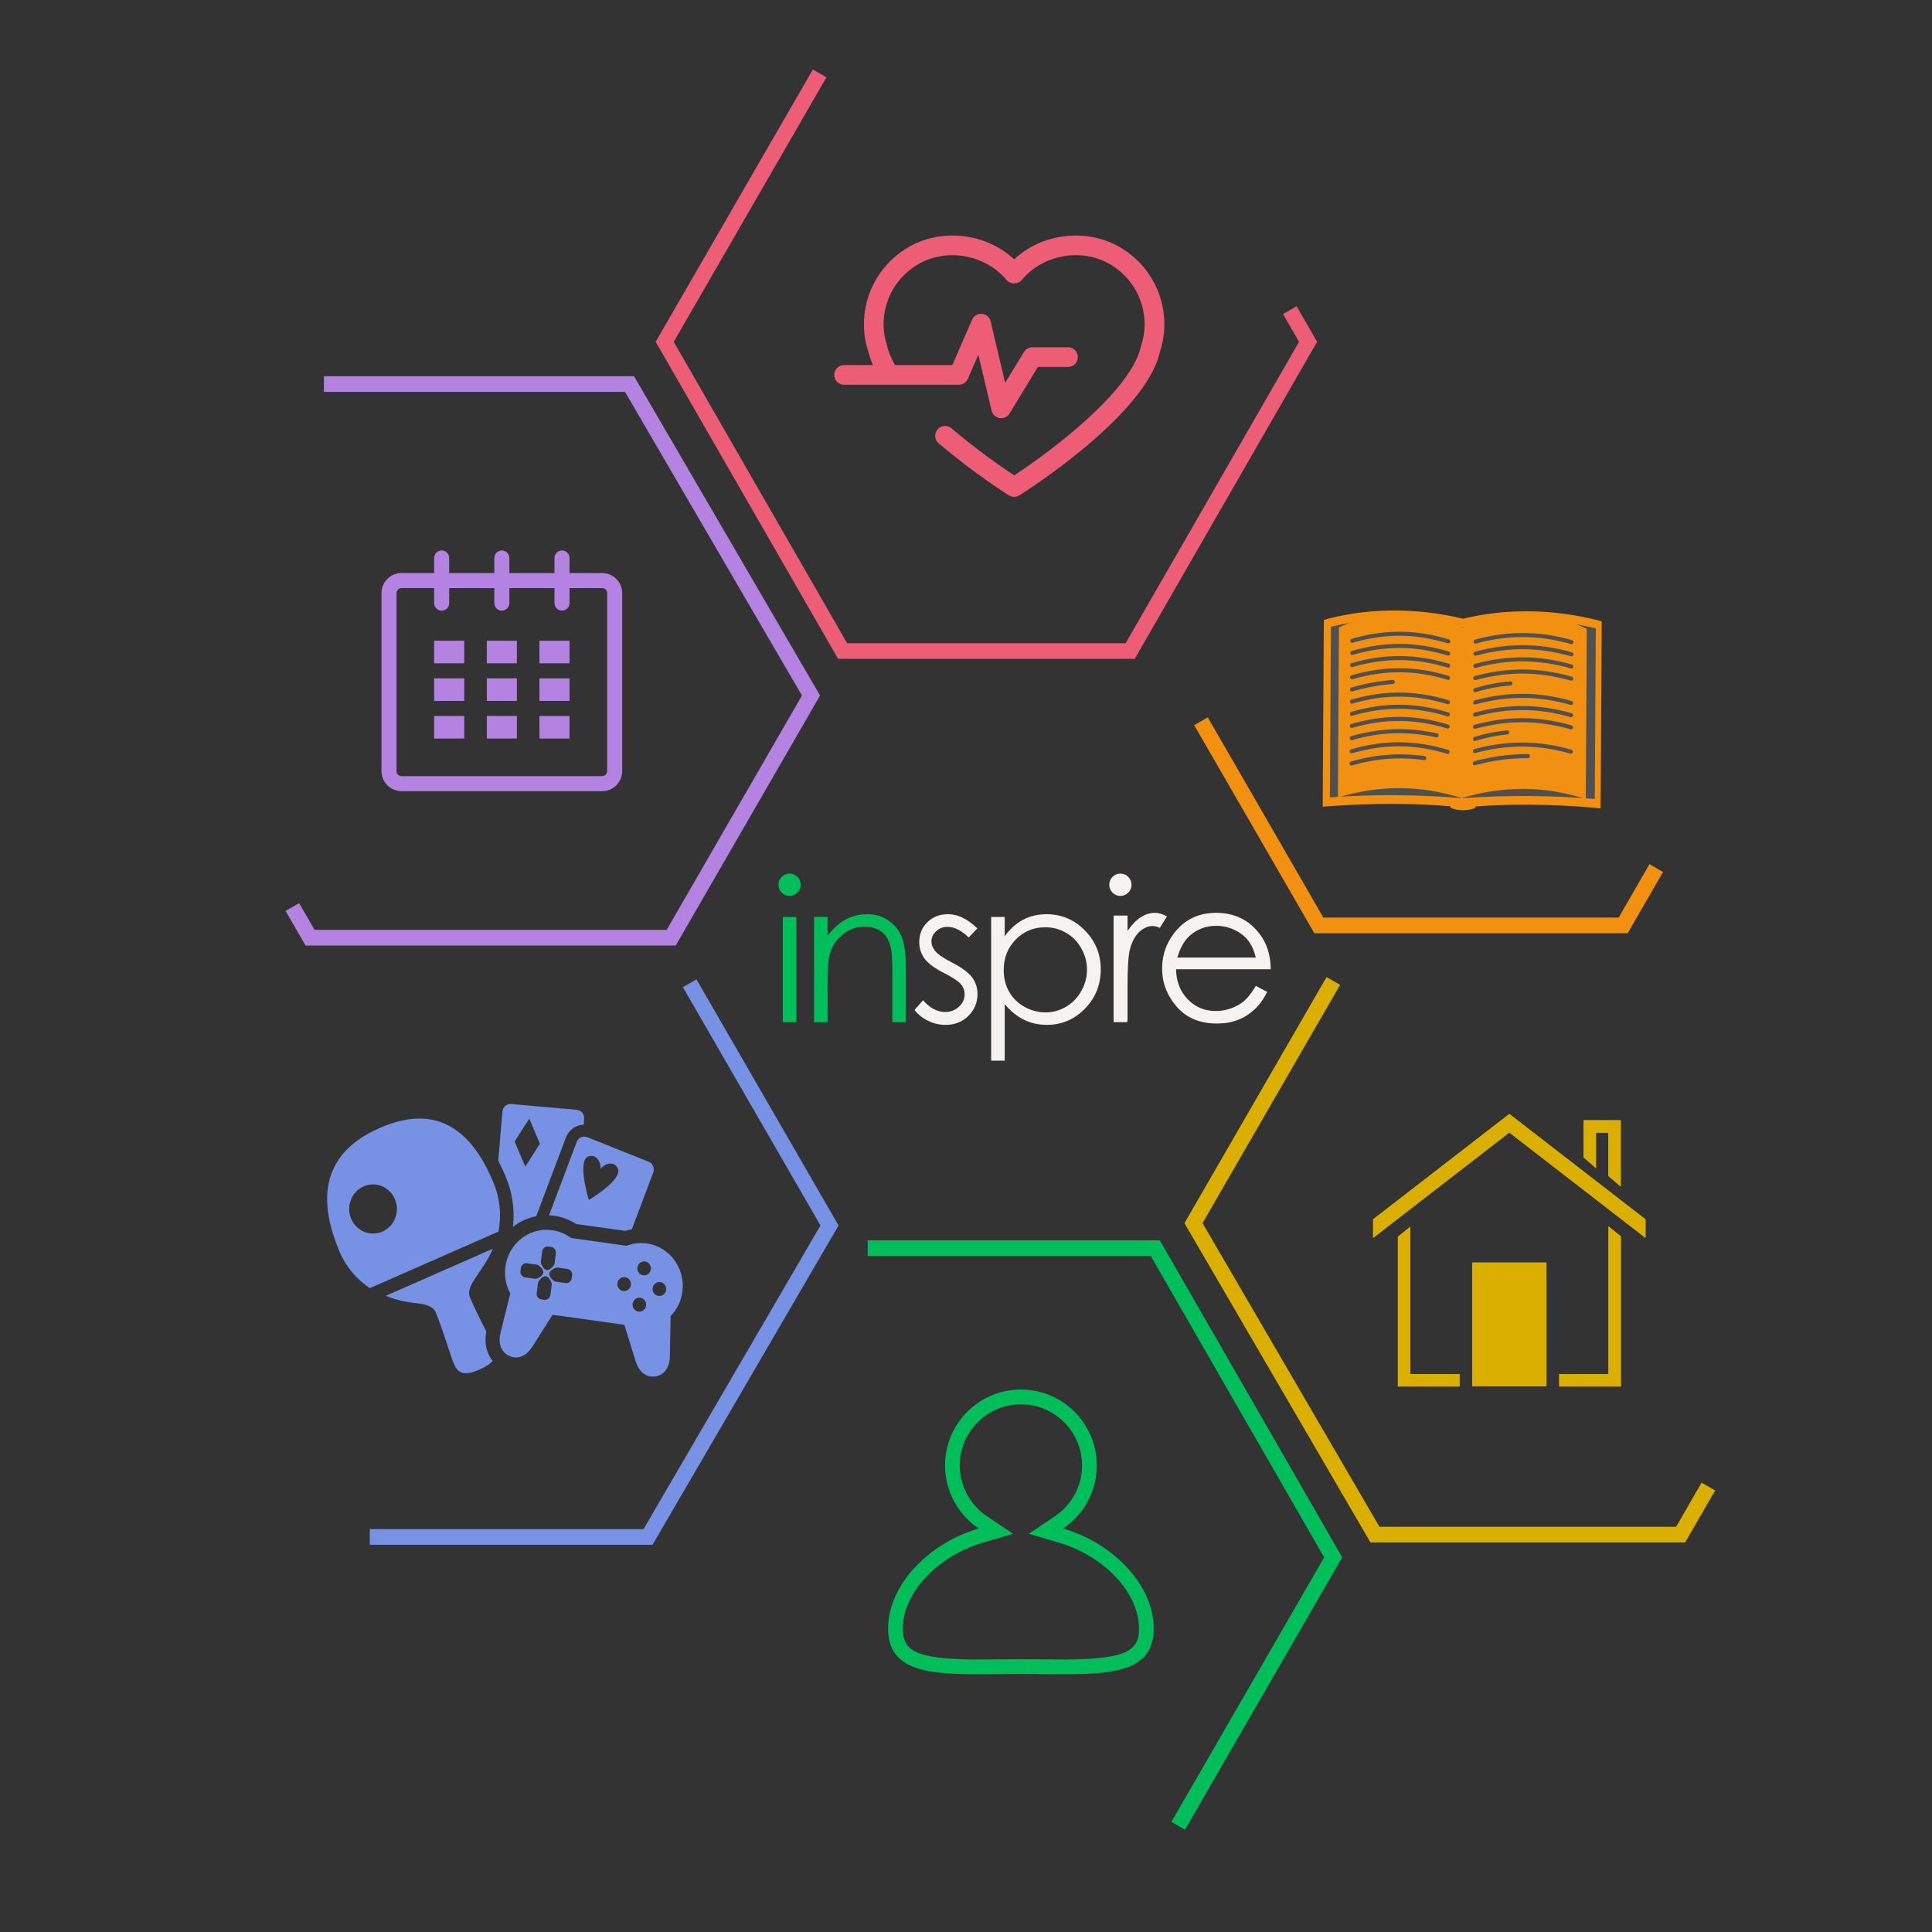 <?xml version="1.0" encoding="utf-8"?>
<!-- Generator: Adobe Illustrator 16.0.4, SVG Export Plug-In . SVG Version: 6.00 Build 0)  -->
<!DOCTYPE svg PUBLIC "-//W3C//DTD SVG 1.1//EN" "http://www.w3.org/Graphics/SVG/1.1/DTD/svg11.dtd">
<svg version="1.1" id="Layer_1" xmlns="http://www.w3.org/2000/svg" xmlns:xlink="http://www.w3.org/1999/xlink" x="0px" y="0px"
	 width="864px" height="864px" viewBox="0 0 864 864" enable-background="new 0 0 864 864" xml:space="preserve">
<rect x="0" y="0" width="864" height="864" fill="#333333" stroke="none"/>
<polyline fill="none" stroke="#ED5D75" stroke-width="7" stroke-miterlimit="10" points="366.552,32.838 297.263,152.856 
	376.816,291.147 441.122,291.147 505.424,291.147 584.979,152.856 576.808,138.704 "/>
<polyline fill="none" stroke="#00BF5A" stroke-width="7" stroke-miterlimit="10" points="388.042,558.179 452.352,558.179 
	516.653,558.179 596.207,696.47 526.912,816.486 "/>
<polyline fill="none" stroke="#DBAF00" stroke-width="7" stroke-miterlimit="10" points="596.27,438.695 533.733,547.004 
	614.897,686.296 751.581,686.296 763.988,664.81 "/>
<polyline fill="none" stroke="#F29111" stroke-width="7" stroke-miterlimit="10" points="537.094,322.562 589.793,413.843 
	725.889,413.843 740.684,388.213 "/>
<polyline fill="none" stroke="#7791E5" stroke-width="7" stroke-miterlimit="10" points="308.43,439.729 370.964,548.038 
	289.805,687.33 165.386,687.33 "/>
<polyline fill="none" stroke="#B482E0" stroke-width="7" stroke-miterlimit="10" points="144.844,171.75 281.531,171.75 
	362.689,311.045 300.155,419.356 138.663,419.356 130.745,405.64 "/>
<path fill="#00BF5A" d="M353.078,390.67c1.381,0,2.565,0.487,3.537,1.467c0.974,0.983,1.473,2.168,1.473,3.552
	c0,1.358-0.497,2.522-1.473,3.505c-0.97,0.972-2.156,1.466-3.537,1.466c-1.342,0-2.51-0.492-3.489-1.466
	c-0.97-0.983-1.464-2.147-1.464-3.505c0-1.388,0.492-2.567,1.464-3.552C350.568,391.159,351.733,390.67,353.078,390.67z
	 M350.077,410.055h6.055v47.064h-6.055V410.055z"/>
<path fill="#00BF5A" d="M364.056,410.055h6.056v8.425c2.421-3.229,5.108-5.643,8.049-7.25c2.942-1.591,6.142-2.392,9.601-2.392
	c3.519,0,6.642,0.892,9.372,2.684c2.721,1.788,4.734,4.196,6.028,7.221c1.304,3.034,1.948,7.749,1.948,14.154v24.224h-6.055v-22.45
	c0-5.427-0.223-9.041-0.673-10.86c-0.702-3.125-2.052-5.458-4.039-7.03c-1.989-1.573-4.591-2.36-7.787-2.36
	c-3.666,0-6.941,1.21-9.839,3.641c-2.905,2.421-4.815,5.416-5.739,8.99c-0.577,2.337-0.866,6.607-0.866,12.808v17.263h-6.054
	L364.056,410.055L364.056,410.055z"/>
<path fill="#F4F3F2" d="M437.089,415.198l-3.891,4.026c-3.246-3.146-6.406-4.718-9.499-4.718c-1.972,0-3.651,0.646-5.053,1.948
	c-1.401,1.295-2.105,2.812-2.105,4.539c0,1.53,0.581,2.988,1.735,4.372c1.147,1.417,3.586,3.076,7.286,4.977
	c4.51,2.345,7.573,4.59,9.188,6.751c1.591,2.188,2.391,4.658,2.391,7.397c0,3.862-1.358,7.133-4.073,9.812
	c-2.715,2.684-6.11,4.027-10.179,4.027c-2.72,0-5.311-0.593-7.776-1.776c-2.473-1.186-4.52-2.817-6.138-4.892l3.813-4.327
	c3.095,3.493,6.371,5.235,9.841,5.235c2.429,0,4.492-0.781,6.197-2.333c1.702-1.559,2.558-3.391,2.558-5.501
	c0-1.731-0.565-3.267-1.686-4.625c-1.126-1.325-3.678-2.995-7.631-5.021c-4.253-2.192-7.139-4.351-8.667-6.486
	c-1.532-2.134-2.301-4.57-2.301-7.31c0-3.582,1.223-6.544,3.665-8.913c2.434-2.356,5.524-3.55,9.249-3.55
	C428.337,408.839,432.697,410.96,437.089,415.198z"/>
<path fill="#F4F3F2" d="M443.249,410.055h6.055v8.646c2.388-3.288,5.144-5.756,8.25-7.397c3.119-1.645,6.59-2.464,10.426-2.464
	c6.679,0,12.4,2.402,17.147,7.222c4.762,4.821,7.135,10.614,7.135,17.394c0,6.917-2.354,12.801-7.07,17.628
	c-4.707,4.827-10.392,7.241-17.046,7.241c-3.747,0-7.195-0.778-10.325-2.34c-3.133-1.561-5.979-3.868-8.511-6.959v25.298h-6.055
	L443.249,410.055L443.249,410.055z M467.473,414.679c-5.24,0-9.65,1.827-13.233,5.487c-3.584,3.656-5.372,8.21-5.372,13.654
	c0,3.572,0.796,6.787,2.39,9.637c1.603,2.854,3.896,5.108,6.875,6.786c2.974,1.669,6.119,2.507,9.426,2.507
	c3.253,0,6.312-0.838,9.165-2.526c2.869-1.691,5.151-4.035,6.847-7.066c1.701-3.021,2.541-6.194,2.541-9.507
	c0-3.339-0.84-6.514-2.521-9.503c-1.689-2.996-3.958-5.318-6.8-6.975C473.943,415.507,470.834,414.679,467.473,414.679z"/>
<path fill="#F4F3F2" d="M501.033,390.67c1.378,0,2.548,0.487,3.529,1.467c0.976,0.983,1.463,2.168,1.463,3.552
	c0,1.358-0.487,2.522-1.463,3.505c-0.978,0.972-2.149,1.466-3.529,1.466c-1.355,0-2.519-0.492-3.494-1.466
	c-0.97-0.983-1.463-2.147-1.463-3.505c0-1.388,0.493-2.567,1.463-3.552C498.515,391.159,499.674,390.67,501.033,390.67z
	 M498.018,410.055h6.059v47.064h-6.059V410.055z"/>
<path fill="#F4F3F2" d="M498.054,409.438h6.189v6.886c1.839-2.713,3.786-4.745,5.841-6.081c2.046-1.338,4.176-2.016,6.401-2.016
	c1.673,0,3.461,0.539,5.366,1.608l-3.158,5.103c-1.271-0.545-2.337-0.821-3.203-0.821c-2.022,0-3.964,0.825-5.841,2.484
	c-1.872,1.659-3.297,4.242-4.284,7.72c-0.754,2.685-1.119,8.106-1.119,16.267v15.925h-6.19L498.054,409.438L498.054,409.438z"/>
<path fill="#F4F3F2" d="M561.614,440.895l5.103,2.687c-1.665,3.284-3.602,5.936-5.8,7.954c-2.196,2.023-4.663,3.556-7.399,4.608
	c-2.74,1.056-5.849,1.577-9.306,1.577c-7.683,0-13.685-2.521-18.016-7.559c-4.331-5.022-6.492-10.717-6.492-17.056
	c0-5.972,1.83-11.29,5.494-15.967c4.65-5.948,10.873-8.915,18.662-8.915c8.03,0,14.433,3.041,19.225,9.124
	c3.405,4.306,5.133,9.667,5.193,16.095h-42.347c0.105,5.464,1.856,9.948,5.23,13.453c3.382,3.484,7.554,5.235,12.521,5.235
	c2.396,0,4.731-0.417,7-1.249c2.263-0.83,4.196-1.942,5.773-3.316C558.046,446.194,559.766,443.97,561.614,440.895z
	 M561.614,428.219c-0.809-3.23-1.988-5.808-3.527-7.747c-1.548-1.925-3.59-3.498-6.136-4.671c-2.541-1.184-5.214-1.768-8.012-1.768
	c-4.618,0-8.594,1.481-11.917,4.45c-2.422,2.165-4.252,5.409-5.494,9.736L561.614,428.219L561.614,428.219z"/>
<g>
	<path fill="#F29111" d="M713.972,277.234c-10.187-2.499-20.308-3.801-30.626-3.864c-10.031-0.056-19.719,1.062-29.007,3.317
		c-9.932-2.374-19.984-3.612-30.03-3.672c-10.319-0.061-20.207,1.121-29.741,3.513l-2.543,0.692l-0.507,83.536l3.652-0.276
		c9.748-0.702,19.294-1.034,29.018-0.973c8.627,0.044,16.605,0.402,24.434,1.049l-0.008,0.543c0,0,1.547,1.205,5.579,1.234
		c4.039,0.026,5.622-1.165,5.622-1.165l0.004-0.548c7.846-0.555,15.562-0.801,24.181-0.761c9.72,0.063,18.931,0.506,28.676,1.327
		l3.127,0.322l0.502-83.594L713.972,277.234z"/>
</g>
<g>
	<path fill="#515051" d="M713.192,357.317c-19.765-1.668-39.447-1.788-59.225-0.358c0.145-25.425,0.306-50.857,0.459-76.286
		c19.272-4.84,39.987-4.367,59.226,0.359C713.501,306.462,713.348,331.891,713.192,357.317z"/>
</g>
<g>
	<path fill="#515051" d="M653.967,356.958c-19.766-1.666-39.447-1.787-59.226-0.358c0.149-25.429,0.309-50.86,0.458-76.283
		c19.279-4.844,39.988-4.37,59.227,0.358C654.275,306.104,654.118,331.533,653.967,356.958z"/>
</g>
<g>
	<g>
		<path fill="#F29111" d="M653.967,356.958c-18.798-5.887-36.78-5.993-55.646-0.331c0.154-25.349,0.302-50.702,0.465-76.046
			c18.9-8.862,36.819-8.505,55.645,0.333C654.273,306.262,654.124,331.611,653.967,356.958z"/>
	</g>
</g>
<g>
	<g>
		<path fill="#F29111" d="M653.521,356.955c18.863-5.661,36.85-5.551,55.646,0.335c0.151-25.349,0.308-50.702,0.46-76.044
			c-18.787-9.087-36.712-8.952-55.647-0.336C653.826,306.262,653.674,331.609,653.521,356.955z"/>
	</g>
</g>
<g>
	<g>
		<g>
			<path fill="#515051" d="M702.843,288.084c-0.071,0-0.136-0.011-0.207-0.033c-14.524-4.13-28.067-4.213-42.635-0.251
				c-0.448,0.119-0.898-0.175-1.015-0.661c-0.11-0.485,0.167-0.976,0.617-1.1c14.847-4.033,28.653-3.95,43.457,0.263
				c0.445,0.127,0.709,0.621,0.595,1.106C703.556,287.812,703.218,288.083,702.843,288.084z"/>
		</g>
		<g>
			<path fill="#515051" d="M702.811,293.523c-0.07-0.001-0.139-0.016-0.207-0.033c-14.525-4.131-28.074-4.216-42.636-0.252
				c-0.442,0.117-0.896-0.177-1.007-0.663c-0.111-0.484,0.162-0.978,0.609-1.099c14.843-4.031,28.659-3.95,43.458,0.265
				c0.452,0.123,0.716,0.613,0.599,1.1C703.525,293.257,703.182,293.524,702.811,293.523z"/>
		</g>
		<g>
			<path fill="#515051" d="M702.775,298.967c-0.069-0.003-0.135-0.011-0.204-0.029c-14.526-4.136-28.071-4.212-42.637-0.26
				c-0.446,0.118-0.897-0.172-1.009-0.657s0.164-0.978,0.612-1.102c14.847-4.033,28.653-3.948,43.456,0.265
				c0.443,0.129,0.714,0.623,0.601,1.11C703.489,298.7,703.157,298.968,702.775,298.967z"/>
		</g>
		<g>
			<path fill="#515051" d="M659.695,304.148c-0.375,0.005-0.711-0.272-0.802-0.686c-0.111-0.483,0.161-0.976,0.608-1.101
				c14.844-4.035,28.652-3.948,43.456,0.265c0.45,0.128,0.718,0.626,0.601,1.111c-0.118,0.484-0.575,0.774-1.02,0.645
				c-14.518-4.134-28.073-4.213-42.632-0.256C659.839,304.137,659.769,304.152,659.695,304.148z"/>
		</g>
		<g>
			<path fill="#515051" d="M659.666,309.592c-0.357-0.002-0.692-0.259-0.795-0.658c-0.128-0.478,0.129-0.983,0.57-1.123
				c5.219-1.635,10.614-2.67,16.018-3.08c0.465-0.04,0.859,0.336,0.893,0.837c0.029,0.507-0.313,0.936-0.774,0.966
				c-5.293,0.399-10.562,1.418-15.669,3.018C659.821,309.579,659.747,309.592,659.666,309.592z"/>
		</g>
		<g>
			<path fill="#515051" d="M659.629,315.036c-0.372-0.005-0.711-0.285-0.803-0.694c-0.119-0.482,0.162-0.979,0.604-1.094
				c14.85-4.035,28.667-3.957,43.46,0.26c0.455,0.125,0.717,0.623,0.597,1.106c-0.115,0.486-0.567,0.773-1.015,0.645
				c-14.52-4.129-28.064-4.213-42.631-0.259C659.774,315.025,659.701,315.036,659.629,315.036z"/>
		</g>
		<g>
			<path fill="#515051" d="M702.645,320.737c-0.068,0-0.137-0.009-0.209-0.03c-14.516-4.129-28.062-4.216-42.625-0.256
				c-0.451,0.12-0.906-0.18-1.018-0.657c-0.109-0.489,0.165-0.98,0.609-1.1c14.849-4.032,28.664-3.955,43.461,0.261
				c0.445,0.128,0.716,0.624,0.592,1.11C703.356,320.47,703.019,320.74,702.645,320.737z"/>
		</g>
		<g>
			<path fill="#515051" d="M702.612,326.179c-0.067-0.001-0.137-0.01-0.211-0.029c-14.519-4.13-28.063-4.212-42.632-0.253
				c-0.449,0.12-0.902-0.175-1.012-0.659c-0.117-0.482,0.166-0.978,0.605-1.104c14.852-4.029,28.666-3.947,43.462,0.262
				c0.447,0.123,0.713,0.619,0.592,1.106C703.326,325.909,702.987,326.183,702.612,326.179z"/>
		</g>
		<g>
			<path fill="#515051" d="M659.533,331.361c-0.359,0.001-0.692-0.26-0.795-0.654c-0.128-0.48,0.13-0.986,0.573-1.126
				c4.8-1.504,9.762-2.507,14.74-2.974c0.46-0.048,0.854,0.325,0.898,0.822c0.044,0.501-0.296,0.938-0.755,0.984
				c-4.872,0.459-9.726,1.434-14.421,2.913C659.688,331.35,659.612,331.362,659.533,331.361z"/>
		</g>
		<g>
			<path fill="#515051" d="M702.55,337.067c-0.067-0.001-0.138-0.009-0.212-0.026c-14.519-4.136-28.064-4.215-42.634-0.259
				c-0.445,0.123-0.902-0.174-1.013-0.661c-0.11-0.484,0.166-0.978,0.615-1.102c14.846-4.03,28.655-3.948,43.46,0.264
				c0.447,0.129,0.708,0.622,0.595,1.107C703.26,336.796,702.917,337.066,702.55,337.067z"/>
		</g>
		<g>
			<path fill="#515051" d="M659.465,342.246c-0.364,0.003-0.705-0.273-0.802-0.679c-0.111-0.488,0.166-0.982,0.615-1.111
				c8.091-2.209,15.743-3.236,24.063-3.22c0.474,0.016,0.834,0.41,0.835,0.908c-0.005,0.5-0.376,0.909-0.837,0.905
				c-8.184-0.011-15.7,0.996-23.655,3.17C659.605,342.24,659.538,342.247,659.465,342.246z"/>
		</g>
	</g>
</g>
<g>
	<g>
		<g>
			<path fill="#515051" d="M647.725,287.735c-0.07-0.001-0.141-0.01-0.218-0.037c-14.508-4.416-28.041-4.499-42.603-0.257
				c-0.445,0.128-0.904-0.157-1.024-0.643c-0.118-0.484,0.151-0.985,0.595-1.114c14.863-4.327,28.686-4.24,43.49,0.261
				c0.447,0.135,0.707,0.639,0.58,1.123C648.432,287.474,648.092,287.736,647.725,287.735z"/>
		</g>
		<g>
			<path fill="#515051" d="M604.64,292.914c-0.364,0-0.703-0.267-0.798-0.671c-0.121-0.484,0.145-0.982,0.592-1.111
				c14.859-4.327,28.682-4.244,43.49,0.262c0.442,0.138,0.701,0.64,0.575,1.118c-0.124,0.483-0.586,0.766-1.027,0.633
				c-14.506-4.415-28.048-4.502-42.608-0.261C604.788,292.907,604.721,292.914,604.64,292.914z"/>
		</g>
		<g>
			<path fill="#515051" d="M647.661,298.62c-0.069-0.007-0.146-0.02-0.22-0.044c-14.504-4.414-28.044-4.5-42.607-0.257
				c-0.445,0.133-0.904-0.157-1.022-0.643c-0.122-0.483,0.146-0.979,0.594-1.112c14.861-4.327,28.681-4.241,43.496,0.265
				c0.438,0.135,0.699,0.636,0.576,1.111C648.366,298.358,648.026,298.621,647.661,298.62z"/>
		</g>
		<g>
			<path fill="#515051" d="M647.627,304.062c-0.067-0.002-0.15-0.014-0.217-0.041c-14.499-4.414-28.043-4.5-42.607-0.26
				c-0.446,0.131-0.905-0.155-1.022-0.64c-0.117-0.483,0.148-0.986,0.593-1.115c14.866-4.328,28.683-4.243,43.49,0.265
				c0.443,0.134,0.701,0.64,0.575,1.12C648.33,303.799,647.994,304.062,647.627,304.062z"/>
		</g>
		<g>
			<path fill="#515051" d="M604.544,309.243c-0.364,0.001-0.7-0.271-0.8-0.669c-0.121-0.486,0.149-0.986,0.59-1.114
				c6.229-1.812,12.119-2.896,18.533-3.401c0.461-0.035,0.854,0.343,0.884,0.844c0.041,0.496-0.312,0.935-0.767,0.966
				c-6.302,0.502-12.096,1.563-18.221,3.346C604.689,309.236,604.615,309.241,604.544,309.243z"/>
		</g>
		<g>
			<path fill="#515051" d="M647.562,314.946c-0.077-0.002-0.156-0.011-0.225-0.033c-14.508-4.42-28.04-4.5-42.603-0.261
				c-0.441,0.124-0.907-0.159-1.024-0.646c-0.12-0.485,0.146-0.984,0.588-1.112c14.867-4.328,28.69-4.242,43.497,0.261
				c0.441,0.137,0.699,0.638,0.579,1.119C648.265,314.688,647.929,314.949,647.562,314.946z"/>
		</g>
		<g>
			<path fill="#515051" d="M604.48,320.128c-0.371,0-0.701-0.267-0.802-0.673c-0.12-0.49,0.143-0.983,0.592-1.112
				c14.862-4.331,28.685-4.244,43.491,0.264c0.441,0.135,0.702,0.63,0.576,1.116c-0.122,0.485-0.586,0.767-1.027,0.63
				c-14.51-4.42-28.044-4.502-42.61-0.261C604.623,320.119,604.551,320.131,604.48,320.128z"/>
		</g>
		<g>
			<path fill="#515051" d="M647.492,325.832c-0.071,0.001-0.146-0.014-0.22-0.035c-14.506-4.414-28.043-4.498-42.602-0.26
				c-0.443,0.125-0.901-0.156-1.029-0.646c-0.12-0.481,0.152-0.983,0.594-1.107c14.861-4.328,28.685-4.244,43.49,0.259
				c0.442,0.139,0.702,0.631,0.58,1.115C648.199,325.573,647.86,325.832,647.492,325.832z"/>
		</g>
		<g>
			<path fill="#515051" d="M604.407,331.015c-0.361-0.003-0.697-0.273-0.799-0.674c-0.113-0.483,0.156-0.979,0.594-1.114
				c13.051-3.747,25.291-4.152,38.507-1.247c0.453,0.105,0.741,0.579,0.646,1.068c-0.09,0.497-0.531,0.813-0.982,0.709
				c-12.958-2.845-24.946-2.457-37.746,1.228C604.556,331.004,604.482,331.014,604.407,331.015z"/>
		</g>
		<g>
			<path fill="#515051" d="M647.429,337.172c-0.079-0.002-0.151-0.017-0.227-0.041c-14.507-4.412-28.045-4.499-42.607-0.254
				c-0.438,0.125-0.896-0.16-1.023-0.647c-0.118-0.482,0.148-0.977,0.595-1.109c14.862-4.327,28.688-4.247,43.489,0.262
				c0.442,0.136,0.711,0.635,0.581,1.122C648.137,336.913,647.793,337.173,647.429,337.172z"/>
		</g>
		<g>
			<path fill="#515051" d="M604.341,342.353c-0.362,0.001-0.698-0.271-0.802-0.672c-0.117-0.483,0.156-0.982,0.598-1.116
				c11.127-3.213,21.631-3.985,33.029-2.444c0.453,0.06,0.774,0.514,0.721,1.015c-0.054,0.494-0.476,0.851-0.933,0.785
				c-11.182-1.514-21.475-0.755-32.388,2.395C604.489,342.345,604.415,342.354,604.341,342.353z"/>
		</g>
	</g>
</g>
<g>
	<path fill="#ED5D75" d="M520.724,145.027c0,4.199-0.687,8.342-2.021,12.324c-6.272,28.381-60.515,62.714-62.821,64.176
		c-0.721,0.448-1.531,0.683-2.353,0.683c-0.824,0-1.646-0.209-2.367-0.683c-0.621-0.404-15.9-10.047-31.396-23.303
		c-1.854-1.6-2.049-4.358-0.493-6.205c1.594-1.832,4.35-2.055,6.208-0.497c11.549,9.868,23.221,17.844,28.066,21.057
		c16.291-10.621,52.252-37.642,56.66-57.57c1.151-3.521,1.673-6.722,1.673-9.972c0-11.314-6.16-21.743-16.077-27.207
		c-12.668-7.027-29.623-3.787-38.889,7.383c-1.666,2.017-5.091,2.017-6.787,0c-9.296-11.178-26.235-14.394-38.884-7.395
		c-9.951,5.476-16.11,15.899-16.11,27.201c0,3.229,0.546,6.444,1.565,9.55c0.653,2.907,1.903,5.748,3.494,8.697h25.694l8.824-20.279
		c0.756-1.736,2.561-2.828,4.418-2.632c1.892,0.165,3.469,1.525,3.889,3.373l6.496,27.462l8.401-13.778
		c0.793-1.308,2.219-2.108,3.758-2.108h15.946c2.428,0,4.4,1.965,4.4,4.403c0,2.425-1.973,4.401-4.4,4.401h-13.477l-12.658,20.794
		c-0.807,1.326-2.23,2.117-3.743,2.117c-0.239,0-0.474-0.018-0.688-0.052c-1.772-0.285-3.169-1.592-3.596-3.328l-5.937-25.014
		l-4.688,10.797c-0.701,1.622-2.29,2.646-4.042,2.646h-51.337c-2.409,0-4.401-1.971-4.401-4.401c0-2.425,1.992-4.401,4.401-4.401
		h12.909c-0.916-2.186-1.656-4.307-2.115-6.359c-1.229-3.562-1.893-7.71-1.893-11.888c0-14.518,7.896-27.885,20.652-34.913
		c14.776-8.173,34.329-5.603,46.539,5.871c12.179-11.477,31.719-14.043,46.519-5.871C512.807,117.124,520.724,130.5,520.724,145.027
		z"/>
</g>
<g id="ic_x5F_games_x5F_room">
	<g id="Shape_82">
		<g>
			<path fill="#7791E5" d="M229.38,548.666c3.039-2.374,6.606-4.028,10.432-4.773l13.25-35.145c1.323-3.507,4.52-5.691,7.97-5.792
				l0.214-2.588c0.172-2.055-1.319-3.883-3.315-4.062l-29.329-2.592c-1.996-0.176-3.769,1.361-3.939,3.416l-1.836,21.978
				c1.204,2.297,2.354,4.729,3.433,7.333C229.193,533.513,230.239,540.976,229.38,548.666z M236.695,500.232l4.753,11.259
				l-6.546,10.252l-4.755-11.254L236.695,500.232z M257.898,510.679l-12.368,32.798c0.745,0.036,1.491,0.097,2.247,0.203
				c3.52,0.493,6.914,1.762,9.91,3.699l21.912,3.07c0.971-0.299,1.962-0.528,2.961-0.702l9.568-25.373
				c0.725-1.922-0.207-4.109-2.077-4.854l-27.441-10.978C260.745,507.794,258.623,508.756,257.898,510.679z M263.143,517.157
				c4.212-1.484,5.975,4.126,5.309,5.89c0.666-1.764,5.641-4.679,7.774-0.651c2.667,5.032-12.891,14.223-12.891,14.223
				S257.875,519.021,263.143,517.157z M220.687,528.891c-8.144-19.646-22.549-36.914-50.943-24.428
				c-28.389,12.484-26.256,35.148-18.115,54.79c3.007,7.264,7.802,12.789,13.766,16.819l57.555-25.308
				C224.249,543.545,223.7,536.155,220.687,528.891z M176.997,543.973c-1.771,5.786-7.763,9-13.383,7.176
				c-5.617-1.824-8.744-7.995-6.968-13.783c1.768-5.79,7.766-9.002,13.383-7.18C175.651,532.01,178.767,538.184,176.997,543.973z
				 M220.428,558.429l-47.904,21.065c4.16,1.637,8.413,2.75,13.326,3.24c1.08,0.206,7.458,0.41,8.992,4.105
				c3.348,8.076,6.312,18.638,7.932,22.549c1.624,3.913,3.601,6.63,11.719,3.059c2.974-1.308,4.784-2.569,5.813-3.843
				c-2.757-3.359-3.818-8.038-2.827-13.163c-2.275-4.49-5.206-10.176-7.338-15.327c-1.458-3.522,1.952-7.694,2.889-9.21
				C215.774,566.733,218.67,562.731,220.428,558.429z M289.256,556.069c-3.168-0.44-6.256-0.036-9.05,1.052l-24.834-3.479
				c-2.413-1.814-5.284-3.055-8.45-3.499c-10.17-1.424-19.539,5.913-20.92,16.395c-0.567,4.289,0.292,8.437,2.202,11.939
				c-1.439,5.783-3.604,14.468-4.349,17.456c-1.155,4.62,0.062,8.719,3.971,10.482c3.906,1.77,7.703-0.184,10.178-4.085
				c1.517-2.39,5.878-9.274,9.042-14.264c0.124-0.017,0.248-0.035,0.373-0.051l31.542,4.416c0.093,0.046,0.191,0.085,0.288,0.127
				c1.757,5.679,4.186,13.529,5.027,16.248c1.375,4.442,4.527,7.37,8.752,6.743c4.225-0.63,6.456-4.242,6.544-9.018
				c0.052-3.068,0.217-11.989,0.326-17.955c2.775-2.86,4.701-6.643,5.268-10.957C306.548,567.142,299.427,557.495,289.256,556.069z
				 M241.856,564.269l0.616-4.646c0.181-1.376,1.408-2.339,2.744-2.153l1.292,0.18c1.335,0.188,2.272,1.457,2.091,2.834
				l-0.616,4.645c-0.088,0.688-1.967,3.077-3.497,2.864C242.954,567.775,241.769,564.953,241.856,564.269z M239.352,571.893
				l-4.51-0.632c-1.336-0.187-2.27-1.459-2.089-2.831l0.176-1.329c0.182-1.376,1.411-2.339,2.747-2.153l4.509,0.63
				c0.668,0.098,2.987,2.028,2.78,3.604C242.757,570.76,240.019,571.987,239.352,571.893z M246.752,574.475l-0.614,4.645
				c-0.181,1.377-1.411,2.337-2.744,2.153l-1.294-0.185c-1.335-0.186-2.273-1.45-2.086-2.826l0.61-4.646
				c0.094-0.691,1.968-3.081,3.498-2.867C245.654,570.961,246.843,573.781,246.752,574.475z M255.858,570.312l-0.176,1.327
				c-0.181,1.376-1.414,2.344-2.75,2.154l-4.509-0.633c-0.668-0.093-2.987-2.022-2.78-3.602c0.207-1.578,2.946-2.807,3.614-2.711
				l4.509,0.632C255.103,567.666,256.04,568.938,255.858,570.312z M282.127,574.668c-0.226,1.709-1.755,2.907-3.414,2.677
				c-1.66-0.236-2.822-1.81-2.597-3.515c0.225-1.713,1.755-2.911,3.415-2.677C281.188,571.388,282.353,572.959,282.127,574.668z
				 M288.933,583.88c-0.229,1.711-1.755,2.907-3.417,2.675c-1.657-0.232-2.821-1.806-2.593-3.517
				c0.225-1.711,1.752-2.907,3.412-2.675C287.996,580.598,289.156,582.171,288.933,583.88z M291.071,567.658
				c-0.222,1.711-1.755,2.905-3.412,2.675c-1.662-0.23-2.822-1.804-2.599-3.515c0.228-1.712,1.755-2.905,3.414-2.673
				C290.134,564.376,291.299,565.949,291.071,567.658z M297.876,576.874c-0.226,1.707-1.755,2.905-3.415,2.673
				c-1.659-0.234-2.821-1.806-2.596-3.515s1.752-2.907,3.415-2.675C296.939,573.588,298.102,575.165,297.876,576.874z"/>
		</g>
	</g>
</g>
<g id="calendar_1_">
	<path fill="#B482E0" d="M269.276,256.267h-14.578v-6.728c0-1.859-1.505-3.364-3.364-3.364c-1.859,0-3.364,1.505-3.364,3.364v6.728
		h-20.183v-6.728c0-1.859-1.508-3.364-3.364-3.364c-1.855,0-3.363,1.505-3.363,3.364v6.728h-20.184v-6.728
		c0-1.859-1.507-3.364-3.363-3.364s-3.364,1.505-3.364,3.364v6.728h-14.575c-4.956,0-8.972,4.013-8.972,8.969v79.611
		c0,4.957,4.016,8.971,8.972,8.971h89.702c4.954,0,8.969-4.015,8.969-8.971v-79.611C278.245,260.28,274.23,256.267,269.276,256.267z
		 M271.517,344.846c0,1.238-1.005,2.243-2.241,2.243h-89.702c-1.239,0-2.244-1.005-2.244-2.243v-79.611
		c0-1.235,1.005-2.241,2.244-2.241h14.575v6.727c0,1.86,1.508,3.364,3.364,3.364s3.363-1.504,3.363-3.364v-6.727h20.184v6.727
		c0,1.86,1.508,3.364,3.363,3.364c1.856,0,3.364-1.504,3.364-3.364v-6.727h20.183v6.727c0,1.86,1.504,3.364,3.364,3.364
		c1.859,0,3.364-1.504,3.364-3.364v-6.727h14.578c1.236,0,2.241,1.005,2.241,2.241V344.846z"/>
	<rect x="194.149" y="286.542" fill="#B482E0" width="13.456" height="10.091"/>
	<rect x="194.149" y="303.36" fill="#B482E0" width="13.456" height="10.092"/>
	<rect x="194.149" y="320.179" fill="#B482E0" width="13.456" height="10.091"/>
	<rect x="217.696" y="320.179" fill="#B482E0" width="13.456" height="10.091"/>
	<rect x="217.696" y="303.36" fill="#B482E0" width="13.456" height="10.092"/>
	<rect x="217.696" y="286.542" fill="#B482E0" width="13.456" height="10.091"/>
	<rect x="241.243" y="320.179" fill="#B482E0" width="13.456" height="10.091"/>
	<rect x="241.243" y="303.36" fill="#B482E0" width="13.456" height="10.092"/>
	<rect x="241.243" y="286.542" fill="#B482E0" width="13.456" height="10.091"/>
</g>
<g>
	<path fill="#00BF5A" d="M456.562,628.011c15.074,0,27.338,12.266,27.338,27.338c0,9.136-4.541,17.628-12.148,22.728l-11.667,7.828
		l13.477,3.978c20.414,6.023,35.812,22.532,35.812,38.398c0,9.58-4.865,13.854-33.687,13.854c-2.898,0-5.895-0.032-8.974-0.064
		c-3.297-0.032-6.692-0.064-10.145-0.064c-3.459,0-6.849,0.032-10.146,0.064c-3.08,0.032-6.082,0.064-8.979,0.064
		c-28.82,0-33.681-4.274-33.681-13.854c0-15.862,15.392-32.364,35.806-38.396l13.478-3.976l-11.674-7.828
		c-7.605-5.1-12.149-13.596-12.149-22.731C429.23,640.276,441.49,628.011,456.562,628.011 M456.562,621.415
		c-18.741,0-33.928,15.189-33.928,33.934c0,11.758,5.981,22.117,15.066,28.212c-23.555,6.947-40.532,26.094-40.532,44.72
		c0,18.558,16.85,20.45,40.276,20.45c6.001,0,12.433-0.125,19.124-0.125c6.687,0,13.123,0.125,19.118,0.125
		c23.43,0,40.282-1.893,40.282-20.45c0-18.626-16.979-37.772-40.538-44.726c9.082-6.089,15.06-16.444,15.06-28.206
		C490.496,636.608,475.301,621.415,456.562,621.415L456.562,621.415z"/>
</g>
<g id="miu">
	<g id="house_home_outline_stroke">
		<g>
			<path id="path-1" fill="#DBAF00" d="M674.973,498.168l-60.911,47.122v8.305l60.911-47.122l60.908,47.122v-8.305L674.973,498.168
				L674.973,498.168z M625.138,620.043h27.577v-5.54h-22.04v-65.905l-5.537,4.489V620.043z M719.314,614.503h-22.031v5.54h27.568
				v-67.162l-5.537-4.434V614.503z M658.36,564.616v55.372h33.223v-55.372H658.36z M663.897,570.153v44.297h22.148v-44.297H663.897z
				 M719.27,525.909l5.539,4.736V500.99h-16.613v16.612l5.537,4.823v-15.898h5.537V525.909z"/>
		</g>
		<g>
			<path id="path-1_1_" fill="#DBAF00" d="M674.973,498.168l-60.911,47.122v8.305l60.911-47.122l60.908,47.122v-8.305
				L674.973,498.168L674.973,498.168z M625.138,620.043h27.577v-5.54h-22.04v-65.905l-5.537,4.489V620.043z M719.314,614.503
				h-22.031v5.54h27.568v-67.162l-5.537-4.434V614.503z M658.36,564.616v55.372h33.223v-55.372H658.36z M663.897,570.153v44.297
				h22.148v-44.297H663.897z M719.27,525.909l5.539,4.736V500.99h-16.613v16.612l5.537,4.823v-15.898h5.537V525.909z"/>
		</g>
	</g>
</g>
</svg>
